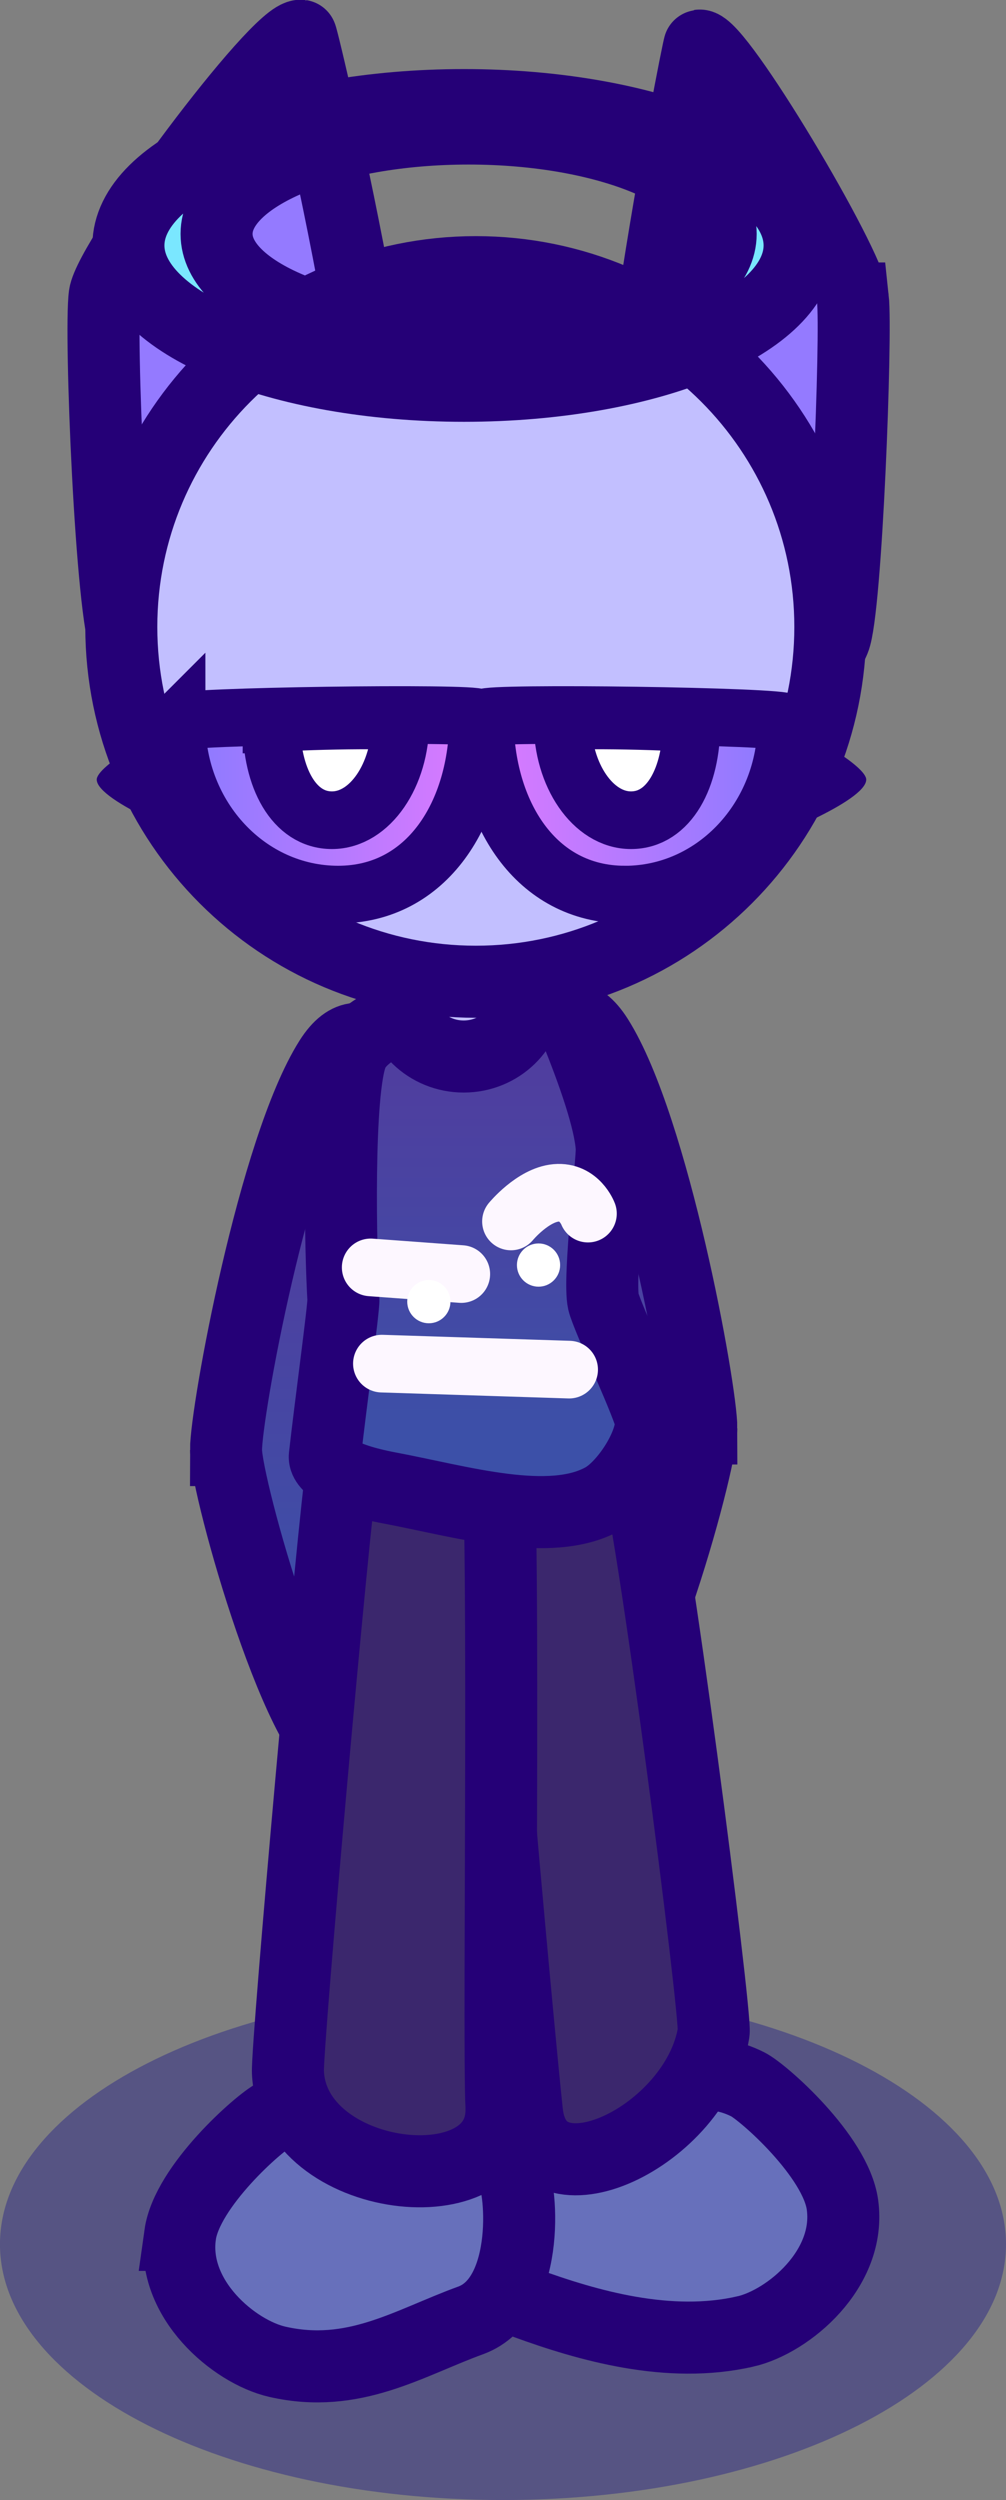 <svg version="1.1" xmlns="http://www.w3.org/2000/svg" xmlns:xlink="http://www.w3.org/1999/xlink" width="34.923" height="86.721" viewBox="0,0,34.923,86.721"><rect x="0" y="0" width="34.923" height="86.721" fill="#808080" stroke="none"/><defs><linearGradient x1="320" y1="180" x2="320" y2="180" gradientUnits="userSpaceOnUse" id="color-1"><stop offset="0" stop-color="#67497d"/><stop offset="1" stop-color="#553783"/></linearGradient><linearGradient x1="320" y1="180" x2="320" y2="180" gradientUnits="userSpaceOnUse" id="color-2"><stop offset="0" stop-color="#67497d"/><stop offset="1" stop-color="#553783"/></linearGradient><linearGradient x1="320" y1="180" x2="320" y2="180" gradientUnits="userSpaceOnUse" id="color-3"><stop offset="0" stop-color="#67497d"/><stop offset="1" stop-color="#553783"/></linearGradient><linearGradient x1="320" y1="180" x2="320" y2="180" gradientUnits="userSpaceOnUse" id="color-4"><stop offset="0" stop-color="#67497d"/><stop offset="1" stop-color="#553783"/></linearGradient><linearGradient x1="320" y1="180" x2="320" y2="180" gradientUnits="userSpaceOnUse" id="color-5"><stop offset="0" stop-color="#67497d"/><stop offset="1" stop-color="#553783"/></linearGradient><linearGradient x1="374.908" y1="295.134" x2="374.908" y2="314.036" gradientUnits="userSpaceOnUse" id="color-6"><stop offset="0" stop-color="#55389c"/><stop offset="1" stop-color="#3c50a8"/></linearGradient><linearGradient x1="371.307" y1="295.884" x2="371.307" y2="314.786" gradientUnits="userSpaceOnUse" id="color-7"><stop offset="0" stop-color="#55389c"/><stop offset="1" stop-color="#3c50a8"/></linearGradient><linearGradient x1="372.314" y1="291.435" x2="372.314" y2="308.266" gradientUnits="userSpaceOnUse" id="color-8"><stop offset="0" stop-color="#55389c"/><stop offset="1" stop-color="#3c50a8"/></linearGradient><linearGradient x1="363.14" y1="283.392" x2="374.358" y2="283.392" gradientUnits="userSpaceOnUse" id="color-9"><stop offset="0" stop-color="#887aff"/><stop offset="1" stop-color="#e27aff"/></linearGradient><linearGradient x1="384.311" y1="283.392" x2="373.092" y2="283.392" gradientUnits="userSpaceOnUse" id="color-10"><stop offset="0" stop-color="#887aff"/><stop offset="1" stop-color="#e27aff"/></linearGradient></defs><g transform="translate(-357.011,-258.335)"><g data-paper-data="{&quot;isPaintingLayer&quot;:true}" fill-rule="nonzero" stroke-linejoin="miter" stroke-miterlimit="10" stroke-dasharray="" stroke-dashoffset="0" style="mix-blend-mode: normal"><g data-paper-data="{&quot;index&quot;:null}" stroke="#541287" stroke-width="2.5" stroke-linecap="butt"><path d="" fill="#e5c2ff"/><path d="" fill="#9951b7"/></g><path d="" fill="#725580" stroke="#541287" stroke-width="2.5" stroke-linecap="butt"/><path d="" fill="#6d3e90" stroke="none" stroke-width="0" stroke-linecap="butt"/><path d="" fill="#725580" stroke="none" stroke-width="0" stroke-linecap="butt"/><path d="" fill="#9857ca" stroke="none" stroke-width="0" stroke-linecap="butt"/><path d="" fill="none" stroke="#541287" stroke-width="2.5" stroke-linecap="butt"/><path d="" fill="#9468de" stroke="#541287" stroke-width="2.5" stroke-linecap="butt"/><path d="" fill="#e5c2ff" stroke="#541287" stroke-width="2.5" stroke-linecap="butt"/><g stroke-linecap="butt"><g stroke="#541287" stroke-width="2.5"><path d="" fill="#9d7bb5"/><path d="" fill="#9d7bb5"/><path d="" fill="url(#color-1)"/></g><path d="" fill="#541287" stroke="none" stroke-width="0"/><path d="" fill="#ca80ff" stroke="#541287" stroke-width="2.5"/></g><g stroke="#541287" stroke-width="2.5" stroke-linecap="butt"><path d="" fill="#e5c2ff"/><path d="" fill="#9951b7"/></g><g data-paper-data="{&quot;index&quot;:null}" stroke="#541287" stroke-width="2.5" stroke-linecap="butt"><path d="" fill="#e5c2ff"/><path d="" fill="#9951b7"/></g><path d="" fill="#725580" stroke="#541287" stroke-width="2.5" stroke-linecap="butt"/><path d="" fill="#6d3e90" stroke="none" stroke-width="0" stroke-linecap="butt"/><path d="" fill="#725580" stroke="none" stroke-width="0" stroke-linecap="butt"/><path d="" fill="#9857ca" stroke="none" stroke-width="0" stroke-linecap="butt"/><path d="" fill="none" stroke="#541287" stroke-width="2.5" stroke-linecap="butt"/><path d="" fill="#9468de" stroke="#541287" stroke-width="2.5" stroke-linecap="butt"/><path d="" fill="#e5c2ff" stroke="#541287" stroke-width="2.5" stroke-linecap="butt"/><g stroke-linecap="butt"><g stroke="#541287" stroke-width="2.5"><path d="" fill="#9d7bb5"/><path d="" fill="#9d7bb5"/><path d="" fill="url(#color-2)"/></g><path d="" fill="#541287" stroke="none" stroke-width="0"/><path d="" fill="#ca80ff" stroke="#541287" stroke-width="2.5"/></g><g stroke="#541287" stroke-width="2.5" stroke-linecap="butt"><path d="" fill="#e5c2ff"/><path d="" fill="#9951b7"/></g><g stroke-linecap="butt"><path d="" data-paper-data="{&quot;index&quot;:null}" fill="#54002b" stroke="none" stroke-width="0"/><path d="" data-paper-data="{&quot;index&quot;:null}" fill="#54002b" stroke="none" stroke-width="0"/><path d="" data-paper-data="{&quot;index&quot;:null}" fill="#54002b" stroke="none" stroke-width="0"/><path d="" data-paper-data="{&quot;index&quot;:null}" fill="#ff5971" stroke="#54002b" stroke-width="2.5"/><path d="" data-paper-data="{&quot;index&quot;:null}" fill="#54002b" stroke="none" stroke-width="0"/></g><path d="" data-paper-data="{&quot;index&quot;:null}" fill="#ff8dae" stroke="#54002b" stroke-width="2.5" stroke-linecap="butt"/><path d="" data-paper-data="{&quot;index&quot;:null}" fill="#ff8dae" stroke="#54002b" stroke-width="2.5" stroke-linecap="butt"/><path d="" data-paper-data="{&quot;index&quot;:null}" fill="#ff8dae" stroke="#54002b" stroke-width="2.5" stroke-linecap="butt"/><g data-paper-data="{&quot;index&quot;:null}" fill="#54002b" stroke="none" stroke-width="0" stroke-linecap="butt"><path d=""/><path d=""/></g><g data-paper-data="{&quot;index&quot;:null}" fill="#54002b" stroke="none" stroke-width="0" stroke-linecap="butt"><path d=""/><path d=""/></g><path d="" fill="none" stroke="#54002b" stroke-width="2.5" stroke-linecap="round"/><path d="" fill="none" stroke="#54002b" stroke-width="2.5" stroke-linecap="round"/><g data-paper-data="{&quot;index&quot;:null}" stroke="#541287" stroke-width="2.5" stroke-linecap="butt"><path d="" fill="#e5c2ff"/><path d="" fill="#9951b7"/></g><path d="" fill="#725580" stroke="#541287" stroke-width="2.5" stroke-linecap="butt"/><path d="" fill="#6d3e90" stroke="none" stroke-width="0" stroke-linecap="butt"/><path d="" fill="#725580" stroke="none" stroke-width="0" stroke-linecap="butt"/><path d="" fill="#9857ca" stroke="none" stroke-width="0" stroke-linecap="butt"/><path d="" fill="none" stroke="#541287" stroke-width="2.5" stroke-linecap="butt"/><path d="" fill="#9468de" stroke="#541287" stroke-width="2.5" stroke-linecap="butt"/><path d="" fill="#e5c2ff" stroke="#541287" stroke-width="2.5" stroke-linecap="butt"/><g stroke-linecap="butt"><g stroke="#541287" stroke-width="2.5"><path d="" fill="#9d7bb5"/><path d="" fill="#9d7bb5"/><path d="" fill="url(#color-3)"/></g><path d="" fill="#541287" stroke="none" stroke-width="0"/><path d="" fill="#ca80ff" stroke="#541287" stroke-width="2.5"/></g><g stroke="#541287" stroke-width="2.5" stroke-linecap="butt"><path d="" fill="#e5c2ff"/><path d="" fill="#9951b7"/></g><g data-paper-data="{&quot;index&quot;:null}" stroke="#541287" stroke-width="2.5" stroke-linecap="butt"><path d="" fill="#e5c2ff"/><path d="" fill="#9951b7"/></g><path d="" fill="#725580" stroke="#541287" stroke-width="2.5" stroke-linecap="butt"/><path d="" fill="#6d3e90" stroke="none" stroke-width="0" stroke-linecap="butt"/><path d="" fill="#725580" stroke="none" stroke-width="0" stroke-linecap="butt"/><path d="" fill="#9857ca" stroke="none" stroke-width="0" stroke-linecap="butt"/><path d="" fill="none" stroke="#541287" stroke-width="2.5" stroke-linecap="butt"/><path d="" fill="#9468de" stroke="#541287" stroke-width="2.5" stroke-linecap="butt"/><path d="" fill="#e5c2ff" stroke="#541287" stroke-width="2.5" stroke-linecap="butt"/><g stroke-linecap="butt"><g stroke="#541287" stroke-width="2.5"><path d="" fill="#9d7bb5"/><path d="" fill="#9d7bb5"/><path d="" fill="url(#color-4)"/></g><path d="" fill="#541287" stroke="none" stroke-width="0"/><path d="" fill="#ca80ff" stroke="#541287" stroke-width="2.5"/></g><g stroke="#541287" stroke-width="2.5" stroke-linecap="butt"><path d="" fill="#e5c2ff"/><path d="" fill="#9951b7"/></g><g stroke-linecap="butt"><path d="" data-paper-data="{&quot;index&quot;:null}" fill="#54002b" stroke="none" stroke-width="0"/><path d="" data-paper-data="{&quot;index&quot;:null}" fill="#54002b" stroke="none" stroke-width="0"/><path d="" data-paper-data="{&quot;index&quot;:null}" fill="#54002b" stroke="none" stroke-width="0"/><path d="" data-paper-data="{&quot;index&quot;:null}" fill="#ff5971" stroke="#54002b" stroke-width="2.5"/><path d="" data-paper-data="{&quot;index&quot;:null}" fill="#54002b" stroke="none" stroke-width="0"/></g><path d="" data-paper-data="{&quot;index&quot;:null}" fill="#ff8dae" stroke="#54002b" stroke-width="2.5" stroke-linecap="butt"/><path d="" data-paper-data="{&quot;index&quot;:null}" fill="#ff8dae" stroke="#54002b" stroke-width="2.5" stroke-linecap="butt"/><path d="" data-paper-data="{&quot;index&quot;:null}" fill="#ff8dae" stroke="#54002b" stroke-width="2.5" stroke-linecap="butt"/><g data-paper-data="{&quot;index&quot;:null}" fill="#54002b" stroke="none" stroke-width="0" stroke-linecap="butt"><path d=""/><path d=""/></g><g data-paper-data="{&quot;index&quot;:null}" fill="#54002b" stroke="none" stroke-width="0" stroke-linecap="butt"><path d=""/><path d=""/></g><path d="" fill="none" stroke="#54002b" stroke-width="2.5" stroke-linecap="round"/><path d="" fill="none" stroke="#54002b" stroke-width="2.5" stroke-linecap="round"/><g data-paper-data="{&quot;index&quot;:null}" stroke="#541287" stroke-width="2.5" stroke-linecap="butt"><path d="" fill="#e5c2ff"/><path d="" fill="#9951b7"/></g><path d="" fill="#725580" stroke="#541287" stroke-width="2.5" stroke-linecap="butt"/><path d="" fill="#6d3e90" stroke="none" stroke-width="0" stroke-linecap="butt"/><path d="" fill="#725580" stroke="none" stroke-width="0" stroke-linecap="butt"/><path d="" fill="#9857ca" stroke="none" stroke-width="0" stroke-linecap="butt"/><path d="" fill="none" stroke="#541287" stroke-width="2.5" stroke-linecap="butt"/><path d="" fill="#9468de" stroke="#541287" stroke-width="2.5" stroke-linecap="butt"/><path d="" fill="#e5c2ff" stroke="#541287" stroke-width="2.5" stroke-linecap="butt"/><g stroke-linecap="butt"><g stroke="#541287" stroke-width="2.5"><path d="" fill="#9d7bb5"/><path d="" fill="#9d7bb5"/><path d="" fill="url(#color-5)"/></g><path d="" fill="#541287" stroke="none" stroke-width="0"/><path d="" fill="#ca80ff" stroke="#541287" stroke-width="2.5"/></g><g stroke="#541287" stroke-width="2.5" stroke-linecap="butt"><path d="" fill="#e5c2ff"/><path d="" fill="#9951b7"/></g><g><path d="M374.472,327.309c9.644,0 17.462,3.973 17.462,8.874c0,4.901 -7.818,8.874 -17.462,8.874c-9.644,0 -17.462,-3.973 -17.462,-8.874c0,-4.901 7.818,-8.874 17.462,-8.874z" fill-opacity="0.475" fill="#292487" stroke="none" stroke-width="0" stroke-linecap="butt"/><path d="M381.358,307.885c0,1.264 -2.655,10.801 -4.35,10.801c-2.237,0 -6.151,-8.882 -6.151,-14.101c0,-5.22 1.813,-9.451 4.05,-9.451c0.511,0 1.568,-2.798 2.842,-0.785c1.951,3.084 3.609,12.203 3.609,13.536z" data-paper-data="{&quot;index&quot;:null}" fill="url(#color-6)" stroke="#250077" stroke-width="2.5" stroke-linecap="butt"/><path d="M364.857,308.635c0,-1.333 1.658,-10.451 3.609,-13.536c1.274,-2.014 2.331,0.785 2.842,0.785c2.237,0 4.05,4.231 4.05,9.451c0,5.22 -3.914,14.101 -6.151,14.101c-1.695,0 -4.35,-9.537 -4.35,-10.801z" fill="url(#color-7)" stroke="#250077" stroke-width="2.5" stroke-linecap="butt"/><path d="M382.886,339.21c-2.658,0.61 -5.478,-0.207 -7.613,-0.983c-2.155,-0.783 -1.771,-4.849 -1.393,-5.238c1.207,-1.244 3.91,-2.242 6.001,-2.48c0.746,-0.085 1.781,-0.53 3.092,0.13c0.536,0.27 3.047,2.485 3.283,4.17c0.313,2.23 -1.88,4.059 -3.369,4.401z" data-paper-data="{&quot;index&quot;:null}" fill="#6770bb" stroke="#250077" stroke-width="2.5" stroke-linecap="butt"/><path d="M363.264,335.859c0.236,-1.685 2.747,-3.9 3.283,-4.17c1.311,-0.661 2.346,-0.215 3.092,-0.13c2.091,0.238 3.894,0.786 5.101,2.03c0.378,0.39 0.762,4.456 -1.393,5.238c-2.135,0.775 -4.055,2.042 -6.713,1.433c-1.489,-0.341 -3.682,-2.17 -3.369,-4.401z" data-paper-data="{&quot;index&quot;:null}" fill="#6770bb" stroke="#250077" stroke-width="2.5" stroke-linecap="butt"/><path d="M373.354,307.502c0.169,-3.42 2.035,-2.081 3.012,-2.198c0.813,-0.098 1.835,1.163 2.629,3.543c0.653,1.96 2.886,19.389 2.791,19.988c-0.571,3.591 -6.106,6.266 -6.483,2.764c-0.314,-2.913 -2.058,-21.861 -1.948,-24.097z" data-paper-data="{&quot;index&quot;:null}" fill="#3b276d" stroke="#250077" stroke-width="2.5" stroke-linecap="butt"/><path d="M374.418,331.43c0.145,3.52 -7.252,2.671 -7.412,-1.216c-0.039,-0.944 1.588,-19.115 1.878,-20.935c0.395,-2.484 1.157,-3.9 1.918,-3.942c0.914,-0.05 2.742,-1.687 3.378,1.659c0.416,2.188 0.118,21.506 0.238,24.434z" fill="#3b276d" stroke="#250077" stroke-width="2.5" stroke-linecap="butt"/><path d="M379.614,307.651c0,0.884 -0.917,2.255 -1.666,2.673c-1.843,1.03 -4.939,0.091 -7.42,-0.375c-1.809,-0.34 -2.272,-0.828 -2.242,-1.1c0.189,-1.7 0.663,-5.162 0.646,-5.439c-0.095,-1.601 -0.225,-7.257 0.306,-8.524c0.795,-1.895 7.06,-2.562 7.743,-0.886c0.622,1.525 1.21,3.2 1.266,4.156c0.026,0.442 -0.469,4.546 -0.289,5.333c0.119,0.523 1.656,3.776 1.656,4.162z" fill="url(#color-8)" stroke="#250077" stroke-width="2.5" stroke-linecap="butt"/><path d="M375.358,292.809c0,1.201 -1.007,2.175 -2.25,2.175c-1.243,0 -2.25,-0.974 -2.25,-2.175c0,-1.201 1.007,-2.175 2.25,-2.175c1.243,0 2.25,0.974 2.25,2.175z" fill="#c2bfff" stroke="#250077" stroke-width="2.5" stroke-linecap="butt"/><path d="M386.618,268.689c0.134,1.233 -0.229,10.833 -0.647,11.839c-1.341,3.226 -4.743,-3.264 -6.554,-3.002c-1.662,0.241 1.825,-17.602 1.875,-17.609c0.629,-0.091 5.192,7.55 5.325,8.772z" fill="#947aff" stroke="#250077" stroke-width="2.5" stroke-linecap="butt"/><path d="M367.46,259.576c0.064,0.008 4.394,18.4 2.284,18.142c-2.299,-0.281 -6.658,6.382 -8.343,3.052c-0.526,-1.038 -0.933,-10.925 -0.755,-12.194c0.176,-1.257 6.016,-9.097 6.814,-9z" data-paper-data="{&quot;index&quot;:null}" fill="#947aff" stroke="#250077" stroke-width="2.5" stroke-linecap="butt"/><path d="M361.222,280.083c0,-6.797 5.51,-12.307 12.307,-12.307c6.797,0 12.307,5.51 12.307,12.307c0,6.797 -5.51,12.307 -12.307,12.307c-6.797,0 -12.307,-5.51 -12.307,-12.307z" fill="#c2bfff" stroke="#250077" stroke-width="2.5" stroke-linecap="butt"/><path d="M361.469,266.849c0,-2.688 5.216,-4.868 11.65,-4.868c6.434,0 11.65,2.179 11.65,4.868c0,2.688 -5.216,4.868 -11.65,4.868c-6.434,0 -11.65,-2.179 -11.65,-4.868zM373.279,270.105c4.832,0 8.75,-1.637 8.75,-3.656c0,-2.019 -3.918,-3.656 -8.75,-3.656c-4.832,0 -8.75,1.637 -8.75,3.656c0,2.019 3.918,3.656 8.75,3.656z" fill="#7ae7ff" stroke="#250077" stroke-width="2.5" stroke-linecap="butt"/><g fill="none" stroke="#fdf7ff" stroke-width="2" stroke-linecap="round"><path d="M373.025,302.53l-3.146,-0.231"/><path d="M374.749,300.705c0,0 0.76,-0.92 1.565,-0.991c0.811,-0.072 1.108,0.719 1.108,0.719"/><path d="M370.268,305.637l6.501,0.208"/></g><path d="M374.956,302.218c0,-0.414 0.336,-0.75 0.75,-0.75c0.414,0 0.75,0.336 0.75,0.75c0,0.414 -0.336,0.75 -0.75,0.75c-0.414,0 -0.75,-0.336 -0.75,-0.75z" fill="#ffffff" stroke="none" stroke-width="0.5" stroke-linecap="butt"/><path d="M371.148,303.487c0,-0.414 0.336,-0.75 0.75,-0.75c0.414,0 0.75,0.336 0.75,0.75c0,0.414 -0.336,0.75 -0.75,0.75c-0.414,0 -0.75,-0.336 -0.75,-0.75z" fill="#ffffff" stroke="none" stroke-width="0.5" stroke-linecap="butt"/><g stroke-width="2" stroke-linecap="butt"><path d="M364.563,285.377c0,0.403 0.064,2.154 -0.449,2.154c-0.156,0 -3.745,-1.388 -3.745,-2.154c0,-0.468 2.097,-1.676 2.547,-1.676c0.91,0 1.648,0.75 1.648,1.676z" fill="#250077" stroke="none"/><path d="M363.14,283.392c0,-0.217 10.47,-0.356 10.47,-0.16c0,3.3 -1.762,6.135 -4.86,6.135c-3.098,0 -5.609,-2.675 -5.609,-5.976z" fill="url(#color-9)" stroke="#250077"/><path d="M366.435,283.466c0,-0.12 4.477,-0.198 4.477,-0.089c0,1.834 -1.053,3.41 -2.378,3.41c-1.325,0 -2.099,-1.487 -2.099,-3.321z" fill="#ffffff" stroke="#250077"/></g><g data-paper-data="{&quot;index&quot;:null}" stroke-width="2" stroke-linecap="butt"><path d="M384.535,283.702c0.45,0 2.547,1.208 2.547,1.676c0,0.767 -3.589,2.154 -3.745,2.154c-0.514,0 -0.449,-1.751 -0.449,-2.154c0,-0.925 0.738,-1.676 1.648,-1.676z" fill="#250077" stroke="none"/><path d="M378.701,289.367c-3.098,0 -4.86,-2.835 -4.86,-6.135c0,-0.196 10.47,-0.057 10.47,0.16c0,3.3 -2.511,5.976 -5.609,5.976z" fill="url(#color-10)" stroke="#250077"/><path d="M378.916,286.787c-1.325,0 -2.378,-1.576 -2.378,-3.41c0,-0.109 4.477,-0.032 4.477,0.089c0,1.834 -0.774,3.321 -2.099,3.321z" fill="#ffffff" stroke="#250077"/></g></g></g></g></svg>